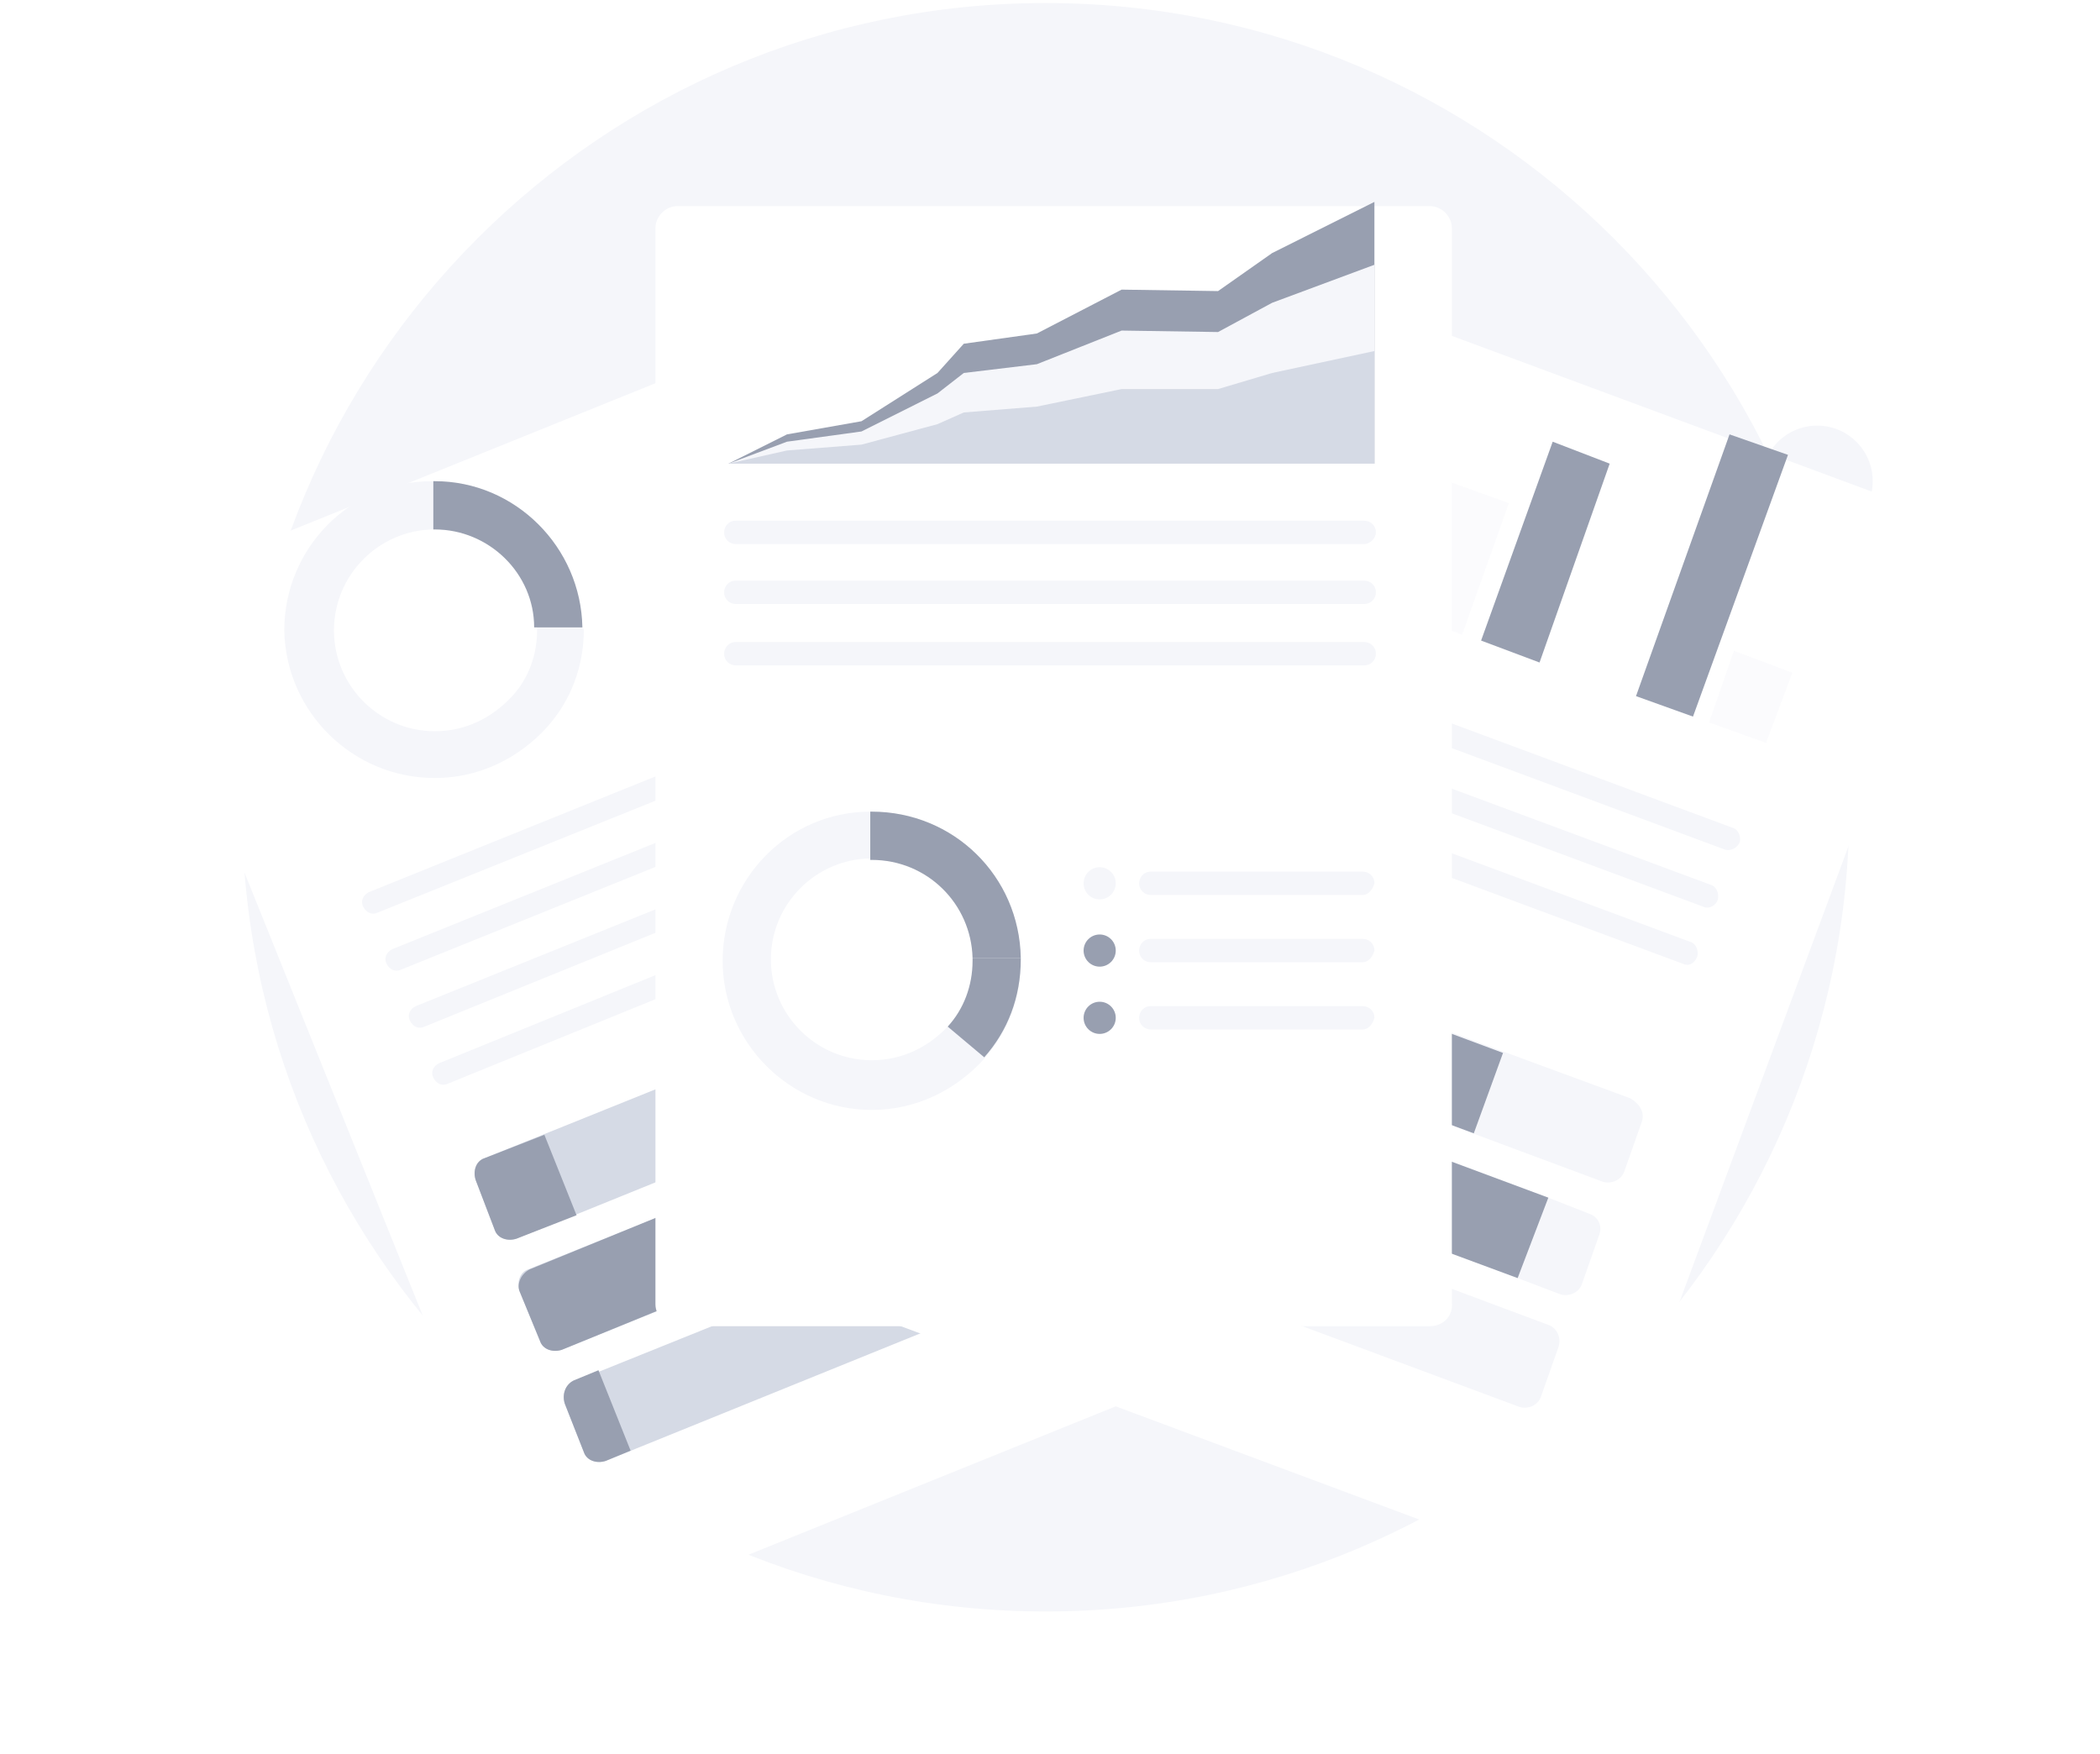 <svg width="346" height="289" viewBox="0 0 346 289" fill="none" xmlns="http://www.w3.org/2000/svg">
<path d="M299.404 88.43C304.457 88.43 308.553 84.332 308.553 79.276C308.553 74.22 304.457 70.121 299.404 70.121C294.351 70.121 290.255 74.22 290.255 79.276C290.255 84.332 294.351 88.43 299.404 88.43Z" fill="#F5F6FA"/>
<path d="M172.279 265.5C245.414 265.5 304.702 206.178 304.702 133C304.702 59.822 245.414 0.5 172.279 0.5C99.143 0.5 39.855 59.822 39.855 133C39.855 206.178 99.143 265.5 172.279 265.5Z" fill="#F5F6FA"/>
<g filter="url(#filter0_dd_464_351)">
<path d="M209.358 208.888L94.27 255.383C92.344 256.106 90.177 255.142 89.454 253.456L23.243 88.915C22.52 86.988 23.483 84.819 25.169 84.097L140.257 37.601C142.183 36.879 144.35 37.842 145.072 39.529L211.284 203.828C212.247 205.997 211.284 208.165 209.358 208.888Z" fill="white"/>
</g>
<path d="M158.556 111.559L62.248 150.345C61.285 150.827 60.322 150.345 59.84 149.382C59.359 148.418 59.84 147.454 60.803 146.972L156.87 108.186C157.834 107.704 158.797 108.186 159.278 109.15C159.76 110.113 159.278 111.077 158.556 111.559Z" fill="#F5F6FA"/>
<path d="M162.167 120.956L66.1 159.743C65.136 160.224 64.173 159.743 63.692 158.779C63.21 157.815 63.692 156.852 64.655 156.37L160.722 117.584C161.685 117.102 162.648 117.584 163.13 118.547C163.611 119.511 163.13 120.474 162.167 120.956Z" fill="#F5F6FA"/>
<path d="M166.019 130.11L69.952 169.137C68.989 169.619 68.026 169.137 67.544 168.174C67.063 167.21 67.544 166.246 68.507 165.764L164.575 126.978C165.538 126.496 166.501 126.978 166.982 127.942C167.464 128.664 166.982 129.869 166.019 130.11Z" fill="#F5F6FA"/>
<path d="M109.92 163.838L73.805 178.534C72.841 179.015 71.879 178.534 71.397 177.57C70.915 176.606 71.397 175.643 72.36 175.161L108.475 160.465C109.439 159.984 110.402 160.465 110.883 161.429C111.124 162.393 110.883 163.356 109.92 163.838Z" fill="#F5F6FA"/>
<path d="M178.539 153.961L181.669 161.911C182.151 163.356 181.669 165.042 180.224 165.524L85.12 204.07C83.676 204.552 81.99 204.07 81.509 202.624L78.379 194.433C77.897 192.988 78.379 191.302 79.823 190.82L174.927 152.515C176.372 152.033 177.817 152.756 178.539 153.961Z" fill="#D5DAE5"/>
<path d="M186.003 172.269L189.133 180.219C189.615 181.665 189.133 183.351 187.689 183.833L92.585 222.378C91.14 222.86 89.455 222.378 88.973 220.933L85.603 212.742C85.121 211.297 85.603 209.61 87.047 209.128L182.151 170.824C183.596 170.342 185.281 171.065 186.003 172.269Z" fill="#D5DAE5"/>
<path d="M193.227 190.576L196.357 198.526C196.838 199.971 196.357 201.658 194.912 202.14L99.808 240.685C98.363 241.167 96.678 240.685 96.196 239.24L93.066 231.29C92.585 229.844 93.066 228.158 94.511 227.676L189.615 189.371C191.06 188.649 192.745 189.371 193.227 190.576Z" fill="#D5DAE5"/>
<path d="M89.695 186.965L94.992 200.215L85.12 204.069C83.676 204.551 81.99 204.069 81.509 202.624L78.379 194.433C77.897 192.988 78.379 191.301 79.823 190.819L89.695 186.965Z" fill="#989FB0"/>
<path d="M87.287 209.129L116.179 197.324L121.476 210.574L92.584 222.379C91.139 222.861 89.454 222.379 88.972 220.933L85.602 212.742C85.12 211.538 85.843 209.851 87.287 209.129Z" fill="#989FB0"/>
<path d="M94.511 227.437L98.604 225.751L103.901 239.001L99.808 240.687C98.363 241.169 96.678 240.687 96.196 239.242L93.066 231.292C92.585 229.846 93.066 228.16 94.511 227.437Z" fill="#989FB0"/>
<path d="M95.956 103.368C95.715 90.118 84.88 79.277 71.397 79.277H71.157C57.673 79.277 46.839 90.359 46.839 103.85C47.08 117.341 58.155 128.182 71.638 128.182C79.102 128.182 85.603 124.809 90.177 119.75C94.03 115.414 96.197 109.873 96.197 103.609C95.956 103.609 95.956 103.609 95.956 103.368ZM71.638 120.473C62.489 120.473 55.025 113.005 55.025 103.85C55.025 94.695 62.489 87.227 71.638 87.227H71.879C81.028 87.227 88.251 94.455 88.492 103.368C88.492 103.609 88.492 103.609 88.492 103.85C88.492 107.946 87.047 111.8 84.399 114.691C81.028 118.305 76.694 120.473 71.638 120.473Z" fill="#F5F6FA"/>
<path d="M95.954 103.368H88.009C88.009 94.455 80.545 87.227 71.636 87.227H71.395V79.277H71.636C84.879 79.277 95.713 90.118 95.954 103.368Z" fill="#989FB0"/>
<g filter="url(#filter1_dd_464_351)">
<path d="M256.308 246.228L140.016 202.864C138.09 202.141 137.127 199.973 137.849 198.046L199.486 32.059C200.209 30.132 202.375 29.169 204.302 29.891L320.593 73.014C322.52 73.737 323.483 75.905 322.76 77.832L261.123 244.06C260.401 245.987 258.234 246.95 256.308 246.228Z" fill="white"/>
</g>
<path opacity="0.4" d="M240.898 104.573L231.508 100.959L239.212 79.519L248.602 82.891L240.898 104.573Z" fill="#F5F6FA"/>
<path d="M253.658 109.151L244.027 105.537L255.825 72.773L265.215 76.387L253.658 109.151Z" fill="#989FB0"/>
<path d="M278.941 118.062L269.551 114.689L284.96 71.566L294.591 74.939L278.941 118.062Z" fill="#989FB0"/>
<path opacity="0.4" d="M290.979 122.399L281.589 119.026L285.682 107.222L295.313 110.835L290.979 122.399Z" fill="#F5F6FA"/>
<path d="M284.236 139.987L186.965 103.851C186.002 103.61 185.521 102.405 185.762 101.442C186.002 100.478 187.206 99.996 188.169 100.237L285.44 136.374C286.403 136.614 286.885 137.819 286.644 138.783C286.163 139.746 285.199 140.228 284.236 139.987Z" fill="#F5F6FA"/>
<path d="M280.626 149.382L183.355 113.245C182.392 113.004 181.91 111.8 182.151 110.836C182.392 109.873 183.596 109.391 184.559 109.632L281.83 145.768C282.793 146.009 283.274 147.214 283.034 148.177C282.793 149.141 281.589 149.864 280.626 149.382Z" fill="#F5F6FA"/>
<path d="M277.254 158.776L179.983 122.64C179.02 122.399 178.538 121.194 178.779 120.231C179.02 119.267 180.224 118.785 181.187 119.026L278.458 155.163C279.421 155.404 279.902 156.608 279.662 157.572C279.18 158.776 278.217 159.258 277.254 158.776Z" fill="#F5F6FA"/>
<path d="M213.211 145.767L176.614 132.276C175.651 132.035 175.169 130.83 175.41 129.867C175.651 128.903 176.855 128.421 177.818 128.662L214.415 142.153C215.378 142.394 215.859 143.598 215.619 144.562C215.137 145.526 214.174 146.007 213.211 145.767Z" fill="#D5DAE5"/>
<path d="M270.514 184.794L267.624 192.985C267.143 194.431 265.458 195.154 264.013 194.672L243.307 186.963L167.705 158.776C166.26 158.294 165.538 156.608 166.02 155.163L168.909 146.972C169.39 145.526 171.076 144.804 172.52 145.285L247.641 173.231L268.588 180.94C270.273 181.904 270.995 183.349 270.514 184.794Z" fill="#F5F6FA"/>
<path d="M263.532 203.344L260.643 211.534C260.161 212.98 258.476 213.703 257.031 213.221L250.049 210.571L160.964 177.566C159.519 177.084 158.797 175.398 159.278 173.953L162.168 165.762C162.649 164.316 164.335 163.594 165.779 164.075L255.105 197.321L261.846 199.971C263.291 200.453 264.013 201.898 263.532 203.344Z" fill="#F5F6FA"/>
<path d="M256.789 221.894L253.899 230.085C253.418 231.531 251.732 232.253 250.288 231.772L214.654 218.522L154.221 196.117C152.776 195.635 152.054 193.949 152.535 192.503L155.425 184.313C155.906 182.867 157.591 182.144 159.036 182.626L220.914 205.513L255.103 218.281C256.548 218.763 257.27 220.449 256.789 221.894Z" fill="#F5F6FA"/>
<path d="M159.036 182.627L220.914 205.513L214.654 218.281L154.221 195.877C152.776 195.395 152.054 193.708 152.535 192.263L155.425 184.072C155.906 182.867 157.591 182.145 159.036 182.627Z" fill="#989FB0"/>
<path d="M166.02 155.404L168.909 147.213C169.39 145.767 171.076 145.045 172.52 145.527L247.641 173.472L242.825 186.722L167.705 158.777C166.26 158.295 165.538 156.849 166.02 155.404Z" fill="#989FB0"/>
<path d="M255.105 197.321L250.049 210.571L160.964 177.566C159.519 177.084 158.797 175.398 159.278 173.953L162.168 165.762C162.649 164.316 164.335 163.594 165.779 164.075L255.105 197.321Z" fill="#989FB0"/>
<path d="M190.578 152.272L185.763 165.522L167.705 158.776C166.26 158.294 165.538 156.608 166.02 155.163L168.909 146.972C169.39 145.526 171.076 144.804 172.52 145.285L190.578 152.272Z" fill="#D5DAE5"/>
<path d="M165.779 164.077L183.837 170.822L179.022 184.072L160.964 177.327C159.519 176.845 158.797 175.159 159.278 173.713L162.168 165.522C162.89 164.318 164.335 163.595 165.779 164.077Z" fill="#D5DAE5"/>
<path d="M159.036 182.627L177.094 189.372L172.278 202.622L154.221 195.877C152.776 195.395 152.054 193.708 152.535 192.263L155.425 184.072C155.906 182.867 157.591 182.145 159.036 182.627Z" fill="#D5DAE5"/>
<g filter="url(#filter2_dd_464_351)">
<path d="M235.6 205.996H111.604C109.678 205.996 107.992 204.31 107.992 202.383V25.074C107.992 23.146 109.678 21.46 111.604 21.46H235.6C237.526 21.46 239.212 23.146 239.212 25.074V202.142C239.452 204.31 237.767 205.996 235.6 205.996Z" fill="white"/>
</g>
<path d="M224.766 89.636H121.235C120.272 89.636 119.309 88.914 119.309 87.71C119.309 86.747 120.031 85.784 121.235 85.784H224.766C225.729 85.784 226.692 86.507 226.692 87.71C226.692 88.673 225.729 89.636 224.766 89.636Z" fill="#F5F6FA"/>
<path d="M224.766 99.511H121.235C120.272 99.511 119.309 98.789 119.309 97.585C119.309 96.622 120.031 95.659 121.235 95.659H224.766C225.729 95.659 226.692 96.382 226.692 97.585C226.692 98.789 225.729 99.511 224.766 99.511Z" fill="#F5F6FA"/>
<path d="M224.766 109.631H121.235C120.272 109.631 119.309 108.908 119.309 107.704C119.309 106.741 120.031 105.778 121.235 105.778H224.766C225.729 105.778 226.692 106.501 226.692 107.704C226.692 108.908 225.729 109.631 224.766 109.631Z" fill="#F5F6FA"/>
<path d="M224.525 147.453H189.614C188.651 147.453 187.688 146.731 187.688 145.527C187.688 144.564 188.41 143.601 189.614 143.601H224.525C225.488 143.601 226.451 144.323 226.451 145.527C226.211 146.49 225.488 147.453 224.525 147.453Z" fill="#F5F6FA"/>
<path d="M168.183 157.814C167.943 144.564 157.108 133.723 143.625 133.723H143.384C129.901 133.723 119.066 144.804 119.066 158.295C119.066 171.786 130.142 182.868 143.625 182.868C151.089 182.868 157.59 179.495 162.164 174.436C166.016 170.1 168.183 164.559 168.183 158.295C168.183 158.054 168.183 157.814 168.183 157.814ZM143.625 174.677C134.476 174.677 127.012 167.209 127.012 158.054C127.012 148.9 134.476 141.432 143.625 141.432H143.866C153.015 141.432 160.238 148.659 160.479 157.573C160.479 157.814 160.479 157.814 160.479 158.054C160.479 162.15 159.034 166.004 156.386 168.895C153.015 172.509 148.681 174.677 143.625 174.677Z" fill="#F5F6FA"/>
<path d="M168.185 157.814H160.24C159.999 148.9 152.776 141.673 143.627 141.673H143.386V133.723H143.627C157.11 133.723 167.944 144.323 168.185 157.814Z" fill="#989FB0"/>
<path d="M168.186 158.056C168.186 164.32 166.019 169.861 162.167 174.197L156.147 169.138C158.796 166.247 160.241 162.393 160.241 158.297C160.241 158.056 160.241 158.056 160.241 157.815H168.186V158.056Z" fill="#989FB0"/>
<path d="M181.185 148.178C182.647 148.178 183.833 146.991 183.833 145.528C183.833 144.064 182.647 142.878 181.185 142.878C179.722 142.878 178.536 144.064 178.536 145.528C178.536 146.991 179.722 148.178 181.185 148.178Z" fill="#F5F6FA"/>
<path d="M224.525 158.535H189.614C188.651 158.535 187.688 157.813 187.688 156.609C187.688 155.646 188.41 154.683 189.614 154.683H224.525C225.488 154.683 226.451 155.405 226.451 156.609C226.211 157.572 225.488 158.535 224.525 158.535Z" fill="#F5F6FA"/>
<path d="M181.185 159.26C182.647 159.26 183.833 158.074 183.833 156.61C183.833 155.146 182.647 153.96 181.185 153.96C179.722 153.96 178.536 155.146 178.536 156.61C178.536 158.074 179.722 159.26 181.185 159.26Z" fill="#989FB0"/>
<path d="M224.525 169.615H189.614C188.651 169.615 187.688 168.893 187.688 167.689C187.688 166.726 188.41 165.763 189.614 165.763H224.525C225.488 165.763 226.451 166.485 226.451 167.689C226.211 168.652 225.488 169.615 224.525 169.615Z" fill="#F5F6FA"/>
<path d="M181.185 170.342C182.647 170.342 183.833 169.156 183.833 167.692C183.833 166.228 182.647 165.042 181.185 165.042C179.722 165.042 178.536 166.228 178.536 167.692C178.536 169.156 179.722 170.342 181.185 170.342Z" fill="#989FB0"/>
<path d="M120.031 76.385H226.451V33.263L209.598 41.694L200.689 47.958L184.798 47.717L170.834 54.944L158.795 56.631L154.461 61.449L141.941 69.399L129.662 71.567L120.031 76.385Z" fill="#989FB0"/>
<path d="M120.031 76.386H226.451V43.622L209.598 49.886L200.689 54.704L184.798 54.463L170.834 60.004L158.795 61.449L154.461 64.822L141.941 71.086L129.662 72.772L120.031 76.386Z" fill="#F5F6FA"/>
<path d="M120.031 76.386H226.451V57.836L209.598 61.45L200.689 64.1H184.798L170.834 66.99L158.795 67.954L154.461 69.881L141.941 73.254L129.662 74.218L120.031 76.386Z" fill="#D5DAE5"/>
<defs>
<filter id="filter0_dd_464_351" x="0.5" y="24.858" width="233.662" height="263.268" filterUnits="userSpaceOnUse" color-interpolation-filters="sRGB">
<feFlood flood-opacity="0" result="BackgroundImageFix"/>
<feColorMatrix in="SourceAlpha" type="matrix" values="0 0 0 0 0 0 0 0 0 0 0 0 0 0 0 0 0 0 127 0" result="hardAlpha"/>
<feOffset dy="10"/>
<feGaussianBlur stdDeviation="11.25"/>
<feColorMatrix type="matrix" values="0 0 0 0 0.398 0 0 0 0 0.477 0 0 0 0 0.575 0 0 0 0.15 0"/>
<feBlend mode="normal" in2="BackgroundImageFix" result="effect1_dropShadow_464_351"/>
<feColorMatrix in="SourceAlpha" type="matrix" values="0 0 0 0 0 0 0 0 0 0 0 0 0 0 0 0 0 0 127 0" result="hardAlpha"/>
<feOffset dy="2.5"/>
<feGaussianBlur stdDeviation="1.25"/>
<feComposite in2="hardAlpha" operator="out"/>
<feColorMatrix type="matrix" values="0 0 0 0 0 0 0 0 0 0 0 0 0 0 0 0 0 0 0.03 0"/>
<feBlend mode="normal" in2="effect1_dropShadow_464_351" result="effect2_dropShadow_464_351"/>
<feBlend mode="normal" in="SourceGraphic" in2="effect2_dropShadow_464_351" result="shape"/>
</filter>
<filter id="filter1_dd_464_351" x="115.109" y="17.151" width="230.391" height="261.816" filterUnits="userSpaceOnUse" color-interpolation-filters="sRGB">
<feFlood flood-opacity="0" result="BackgroundImageFix"/>
<feColorMatrix in="SourceAlpha" type="matrix" values="0 0 0 0 0 0 0 0 0 0 0 0 0 0 0 0 0 0 127 0" result="hardAlpha"/>
<feOffset dy="10"/>
<feGaussianBlur stdDeviation="11.25"/>
<feColorMatrix type="matrix" values="0 0 0 0 0.398 0 0 0 0 0.477 0 0 0 0 0.575 0 0 0 0.15 0"/>
<feBlend mode="normal" in2="BackgroundImageFix" result="effect1_dropShadow_464_351"/>
<feColorMatrix in="SourceAlpha" type="matrix" values="0 0 0 0 0 0 0 0 0 0 0 0 0 0 0 0 0 0 127 0" result="hardAlpha"/>
<feOffset dy="2.5"/>
<feGaussianBlur stdDeviation="1.25"/>
<feComposite in2="hardAlpha" operator="out"/>
<feColorMatrix type="matrix" values="0 0 0 0 0 0 0 0 0 0 0 0 0 0 0 0 0 0 0.03 0"/>
<feBlend mode="normal" in2="effect1_dropShadow_464_351" result="effect2_dropShadow_464_351"/>
<feBlend mode="normal" in="SourceGraphic" in2="effect2_dropShadow_464_351" result="shape"/>
</filter>
<filter id="filter2_dd_464_351" x="85.492" y="8.96" width="176.242" height="229.536" filterUnits="userSpaceOnUse" color-interpolation-filters="sRGB">
<feFlood flood-opacity="0" result="BackgroundImageFix"/>
<feColorMatrix in="SourceAlpha" type="matrix" values="0 0 0 0 0 0 0 0 0 0 0 0 0 0 0 0 0 0 127 0" result="hardAlpha"/>
<feOffset dy="10"/>
<feGaussianBlur stdDeviation="11.25"/>
<feColorMatrix type="matrix" values="0 0 0 0 0.398 0 0 0 0 0.477 0 0 0 0 0.575 0 0 0 0.15 0"/>
<feBlend mode="normal" in2="BackgroundImageFix" result="effect1_dropShadow_464_351"/>
<feColorMatrix in="SourceAlpha" type="matrix" values="0 0 0 0 0 0 0 0 0 0 0 0 0 0 0 0 0 0 127 0" result="hardAlpha"/>
<feOffset dy="2.5"/>
<feGaussianBlur stdDeviation="1.25"/>
<feComposite in2="hardAlpha" operator="out"/>
<feColorMatrix type="matrix" values="0 0 0 0 0 0 0 0 0 0 0 0 0 0 0 0 0 0 0.03 0"/>
<feBlend mode="normal" in2="effect1_dropShadow_464_351" result="effect2_dropShadow_464_351"/>
<feBlend mode="normal" in="SourceGraphic" in2="effect2_dropShadow_464_351" result="shape"/>
</filter>
</defs>
</svg>
